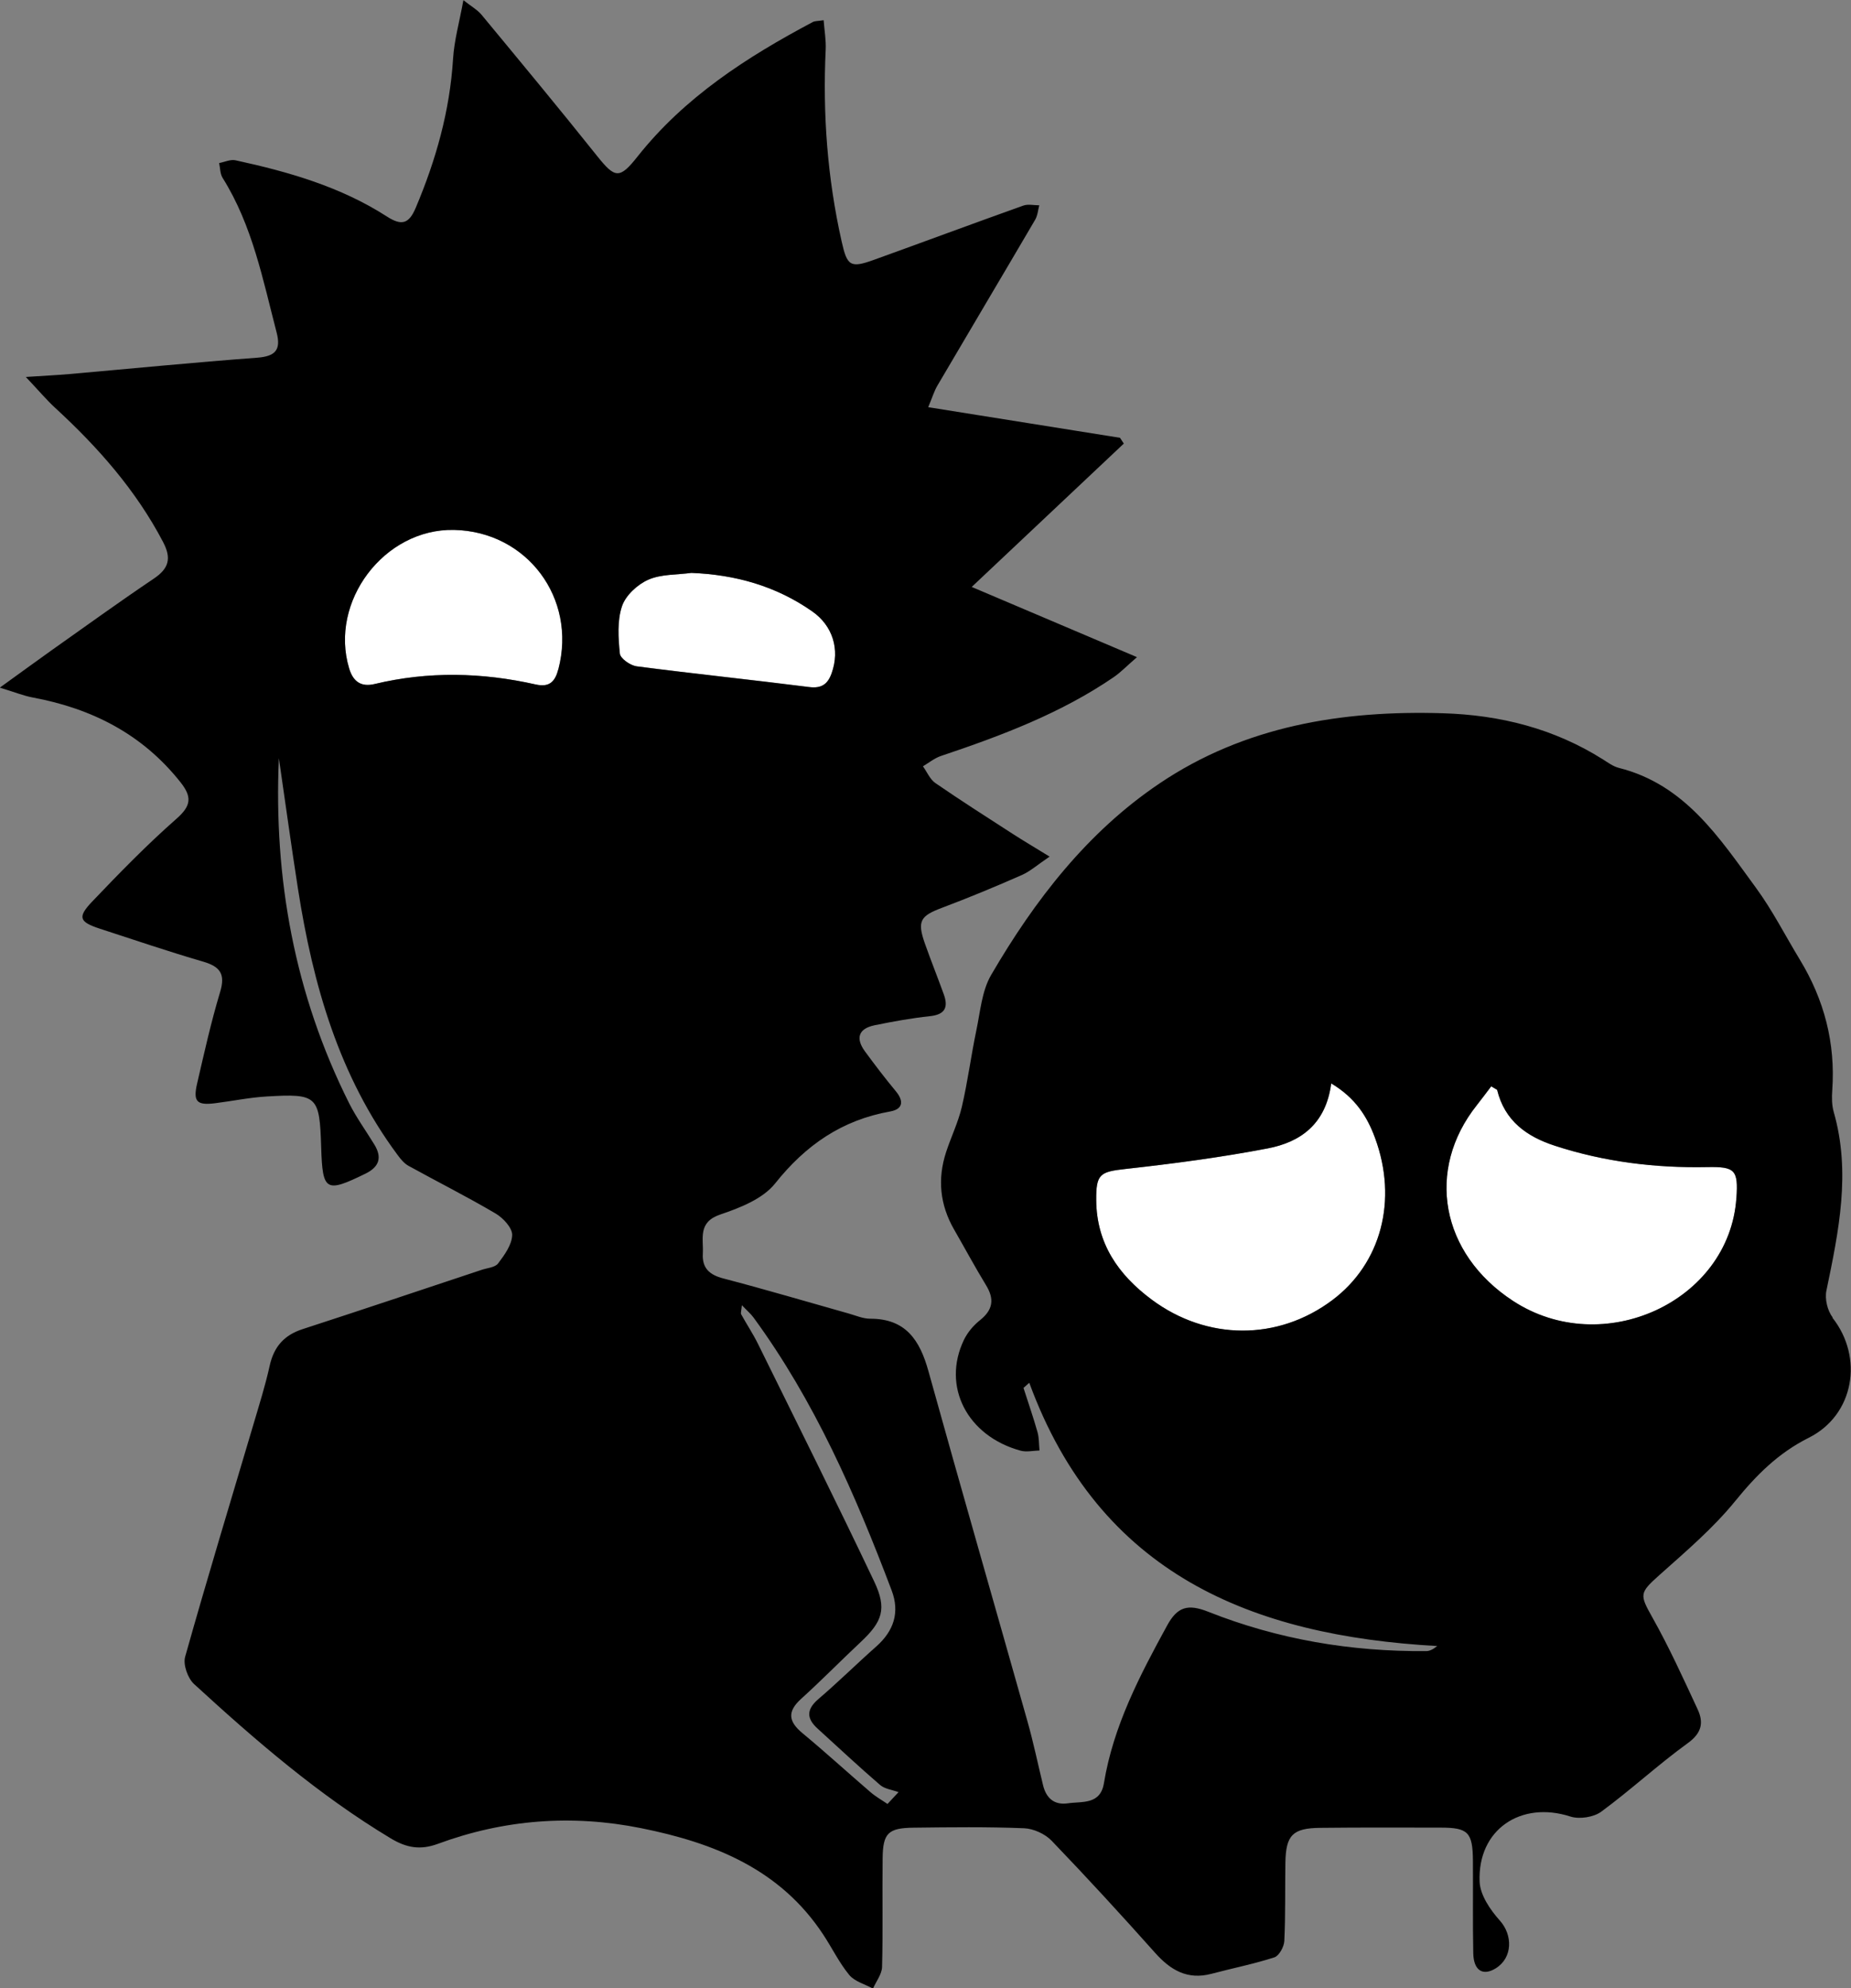 <?xml version="1.0" encoding="UTF-8"?>
<svg id="Capa_2" data-name="Capa 2" xmlns="http://www.w3.org/2000/svg" viewBox="0 0 326.02 350.07">
  <rect x="0" y="0" width="326.02" height="350.07" fill="#808080" stroke="none"/>
  <defs>
    <style>
      .cls-1, .cls-2 {
        stroke-width: 0px;
      }

      .cls-2 {
        fill: #fff;
      }
    </style>
  </defs>
  <g id="Capa_1-2" data-name="Capa 1">
    <g>
      <g>
        <path class="cls-2" d="M234.47,190.75c-.94,7.2-5.44,10.34-11.17,11.44-8.27,1.59-16.66,2.69-25.04,3.62-4.53.5-5.22.88-5.18,5.51.06,7.63,3.89,13.13,9.75,17.48,9.76,7.27,22.25,7.29,31.83.11,8.6-6.44,11.58-17.61,7.52-28.58-1.39-3.76-3.47-7.05-7.71-9.58Z"/>
        <path class="cls-2" d="M79.96,93.3c-12.3-.26-22.02,12.62-18.47,24.39.72,2.37,2.15,3.3,4.49,2.74,9.47-2.27,18.93-2.05,28.37.08,2.43.55,3.42-.51,3.99-2.71,3.25-12.48-5.54-24.23-18.39-24.5Z"/>
        <path class="cls-2" d="M146.5,118.5c1.48-4.14.19-8.33-3.42-10.86-6.38-4.46-13.52-6.47-21.29-6.78-2.55.35-5.32.21-7.59,1.2-1.91.84-3.99,2.76-4.63,4.66-.86,2.56-.66,5.58-.38,8.35.09.86,1.83,2.08,2.94,2.23,10.12,1.32,20.28,2.37,30.41,3.65,2.23.28,3.29-.55,3.98-2.46Z"/>
        <path class="cls-2" d="M300.69,205.49c-9.13.18-18.09-.92-26.81-3.75-4.98-1.62-8.85-4.39-10.19-9.85-.35-.21-.69-.41-1.04-.62-.84,1.1-1.66,2.22-2.52,3.3-9.09,11.43-6.38,26.16,6.36,34.48,15.83,10.35,38.08.12,39.34-18.09.34-4.97-.23-5.56-5.15-5.47Z"/>
      </g>
      <path class="cls-1" d="M322.79,231.94c-.92-1.16-1.41-3.25-1.1-4.71,2.16-10.42,4.34-20.8,1.29-31.44-.35-1.22-.35-2.59-.26-3.87.58-8.28-1.42-15.9-5.71-22.96-2.57-4.23-4.82-8.68-7.73-12.65-6.45-8.8-12.49-18.18-24.14-21.11-1-.25-1.9-.92-2.8-1.49-8.61-5.43-18.06-7.82-28.17-8.13-17.83-.55-34.97,2.26-49.96,12.37-12.7,8.55-21.98,20.57-29.64,33.71-1.64,2.81-1.91,6.47-2.61,9.78-.93,4.45-1.51,8.98-2.54,13.4-.64,2.74-1.9,5.32-2.78,8-1.55,4.74-1.09,9.3,1.41,13.64,1.88,3.27,3.67,6.59,5.63,9.81,1.49,2.44,1.22,4.32-1.06,6.14-1.15.91-2.2,2.15-2.84,3.47-3.93,8.18.55,16.93,9.97,19.51,1.03.28,2.22,0,3.34-.03-.11-1.08-.06-2.2-.35-3.23-.74-2.62-1.64-5.2-2.47-7.79.34-.3.68-.6,1.02-.9,12.36,33.69,39.18,44.53,71.85,46.35-.72.58-1.33.89-1.94.89-13.22.11-26.05-2.04-38.37-6.92-3.6-1.43-5.45-.9-7.26,2.41-4.82,8.81-9.47,17.67-11.13,27.75-.63,3.85-3.82,3.19-6.37,3.56-2.38.34-3.79-.89-4.35-3.17-.92-3.78-1.71-7.59-2.77-11.33-5.79-20.53-11.71-41.02-17.42-61.58-1.51-5.45-3.99-9.26-10.27-9.24-1.25,0-2.52-.56-3.76-.91-7.36-2.07-14.7-4.25-22.1-6.18-2.46-.64-3.75-1.83-3.61-4.37.15-2.65-.94-5.53,3.08-6.89,3.48-1.17,7.5-2.76,9.65-5.46,5.38-6.76,11.78-11.17,20.27-12.68,2.24-.4,2.46-1.8.98-3.58-1.88-2.26-3.67-4.61-5.41-6.98-1.7-2.31-1.18-4.03,1.7-4.62,3.23-.66,6.48-1.25,9.75-1.6,2.65-.28,3.24-1.56,2.43-3.82-1.08-2.99-2.27-5.95-3.33-8.95-1.4-3.97-.83-4.87,3.01-6.31,4.73-1.78,9.41-3.72,14.04-5.76,1.52-.67,2.82-1.85,4.91-3.25-2.65-1.63-4.63-2.8-6.57-4.05-4.54-2.93-9.1-5.84-13.55-8.9-.95-.66-1.47-1.95-2.19-2.95,1.05-.62,2.04-1.44,3.17-1.82,10.64-3.57,21.11-7.5,30.45-13.89,1.18-.81,2.18-1.86,4.08-3.51-10.09-4.29-19.31-8.2-29.11-12.36,9.17-8.64,17.98-16.94,26.79-25.24-.22-.34-.45-.68-.67-1.02-11.09-1.77-22.18-3.54-33.78-5.39.72-1.71,1.04-2.81,1.6-3.77,5.73-9.76,11.52-19.48,17.24-29.24.43-.73.49-1.68.72-2.53-.94,0-1.98-.25-2.82.05-8.77,3.13-17.49,6.37-26.25,9.53-4.2,1.52-4.77,1.13-5.74-3.23-2.5-11.12-3.35-22.37-2.81-33.75.08-1.67-.22-3.36-.36-5.19-1.01.16-1.52.12-1.91.32-11.63,6.17-22.58,13.22-30.89,23.71-3.15,3.98-3.95,3.81-7.08-.1-6.68-8.37-13.52-16.61-20.35-24.86-.75-.91-1.86-1.52-3.22-2.6-.71,3.89-1.62,7.08-1.82,10.32-.57,9.19-3.02,17.84-6.59,26.27-1.2,2.84-2.51,3.14-5.05,1.51-8.15-5.25-17.33-7.88-26.69-9.91-.88-.19-1.91.31-2.87.49.19.88.16,1.89.61,2.61,5.25,8.37,7.09,17.91,9.52,27.25.8,3.07-.27,4.17-3.43,4.41-11.04.82-22.06,1.91-33.09,2.88-2.16.19-4.34.29-7.66.51,2.23,2.35,3.62,4.02,5.21,5.48,7.51,6.91,14.18,14.45,18.96,23.57,1.53,2.91,1.02,4.68-1.65,6.47-6.06,4.08-11.98,8.36-17.95,12.58-2.75,1.95-5.47,3.95-9.15,6.6,2.58.78,4.14,1.42,5.77,1.73,10.45,1.94,19.36,6.46,26.07,14.95,2.03,2.57,1.87,4.13-.72,6.4-5.2,4.57-10.06,9.56-14.85,14.58-2.64,2.77-2.28,3.59,1.35,4.78,6.05,1.97,12.08,4.02,18.19,5.8,3,.88,3.95,2.17,2.99,5.35-1.6,5.3-2.8,10.72-4.05,16.11-.74,3.19-.05,3.87,3.16,3.47,3.04-.38,6.06-1.01,9.1-1.19,8.93-.53,9.31-.11,9.59,8.93.24,7.77.79,8.08,7.78,4.67,2.44-1.19,2.99-2.84,1.59-5.13-1.47-2.41-3.15-4.72-4.42-7.23-9.64-19.2-13.33-39.62-12.4-60.81,1.12,7.67,2.17,15.37,3.37,23.05,2.63,16.83,7.21,32.94,17.57,46.86.53.71,1.14,1.46,1.89,1.87,5.11,2.82,10.33,5.44,15.35,8.4,1.32.78,2.94,2.52,2.91,3.78-.04,1.71-1.35,3.52-2.48,5.01-.54.71-1.91.79-2.91,1.13-10.51,3.49-21.01,7.02-31.54,10.44-3.26,1.06-5.04,3.11-5.78,6.44-.76,3.45-1.83,6.83-2.83,10.22-4.05,13.66-8.2,27.3-12.06,41.02-.39,1.38.46,3.78,1.57,4.8,10.84,9.94,21.96,19.55,34.64,27.17,2.76,1.66,5.18,2.11,8.29.97,11.65-4.3,23.63-5.22,35.84-2.76,12.82,2.58,24.45,7.2,32.04,18.72,1.56,2.36,2.81,4.96,4.59,7.12.96,1.16,2.76,1.62,4.18,2.4.56-1.27,1.57-2.54,1.6-3.82.17-6.37.02-12.74.1-19.11.05-4.44.96-5.35,5.47-5.4,6.48-.08,12.97-.16,19.45.1,1.66.07,3.68.99,4.84,2.19,6.2,6.45,12.25,13.04,18.21,19.72,2.73,3.07,5.71,4.83,9.93,3.72,3.7-.98,7.47-1.73,11.1-2.9.83-.27,1.7-1.86,1.75-2.88.22-4.59.11-9.2.19-13.8.08-4.83,1.28-6.07,6.11-6.12,7.07-.08,14.15-.05,21.22-.04,4.86,0,5.66.81,5.7,5.83.04,5.43-.05,10.85.06,16.28.06,3.07,1.71,4.07,3.98,2.65,2.97-1.86,3-5.84.69-8.41-1.68-1.87-3.45-4.47-3.55-6.82-.38-9.18,7.26-14.31,16-11.48,1.58.51,4.08.12,5.41-.85,5.23-3.84,10.01-8.28,15.26-12.08,2.47-1.78,2.81-3.63,1.73-5.95-2.52-5.43-5.01-10.9-7.94-16.12-2.31-4.11-2.34-4.35,1.23-7.54,4.64-4.14,9.45-8.23,13.35-13.03,3.72-4.57,7.56-8.43,12.93-11.12,8.03-4.01,9.69-14.17,4.17-21.14ZM234.66,228.91c-9.58,7.18-22.07,7.15-31.83-.11-5.85-4.36-9.69-9.86-9.75-17.48-.04-4.63.66-5.01,5.18-5.51,8.38-.93,16.76-2.03,25.04-3.62,5.73-1.1,10.23-4.24,11.17-11.44,4.24,2.53,6.33,5.82,7.71,9.58,4.06,10.97,1.08,22.14-7.52,28.58ZM98.35,117.8c-.57,2.2-1.56,3.26-3.99,2.71-9.44-2.12-18.91-2.35-28.37-.08-2.34.56-3.78-.37-4.49-2.74-3.55-11.77,6.17-24.65,18.47-24.39,12.85.27,21.65,12.02,18.39,24.5ZM112.11,117.31c-1.11-.14-2.85-1.37-2.94-2.23-.28-2.77-.48-5.8.38-8.35.64-1.9,2.72-3.82,4.63-4.66,2.27-1,5.04-.85,7.59-1.2,7.77.31,14.91,2.31,21.29,6.78,3.61,2.52,4.9,6.71,3.42,10.86-.68,1.92-1.75,2.75-3.98,2.46-10.13-1.28-20.28-2.34-30.41-3.65ZM156.31,317.61c-.99-.68-2.06-1.28-2.97-2.06-4.02-3.45-7.93-7.03-12.01-10.41-2.48-2.06-2.69-3.8-.22-6.04,3.58-3.24,6.96-6.69,10.48-9.99,3.82-3.58,4.67-5.84,2.39-10.65-6.66-14.02-13.6-27.92-20.47-41.84-.88-1.79-2-3.46-2.96-5.21-.13-.24.03-.64.12-1.61.91.96,1.56,1.5,2.05,2.17,10.75,14.68,17.94,31.17,24.33,48.05,1.46,3.85.38,7.12-2.69,9.85-3.44,3.04-6.71,6.28-10.2,9.26-2.14,1.83-2.14,3.42-.15,5.22,3.65,3.32,7.25,6.69,10.99,9.91.83.72,2.16.86,3.26,1.27-.65.7-1.3,1.39-1.95,2.09ZM305.83,210.95c-1.26,18.21-23.51,28.44-39.34,18.09-12.74-8.32-15.45-23.05-6.36-34.48.86-1.08,1.68-2.2,2.52-3.3.35.21.69.41,1.04.62,1.33,5.47,5.2,8.23,10.19,9.85,8.72,2.84,17.67,3.93,26.81,3.75,4.92-.1,5.49.5,5.15,5.47Z"/>
    </g>
  </g>
</svg>